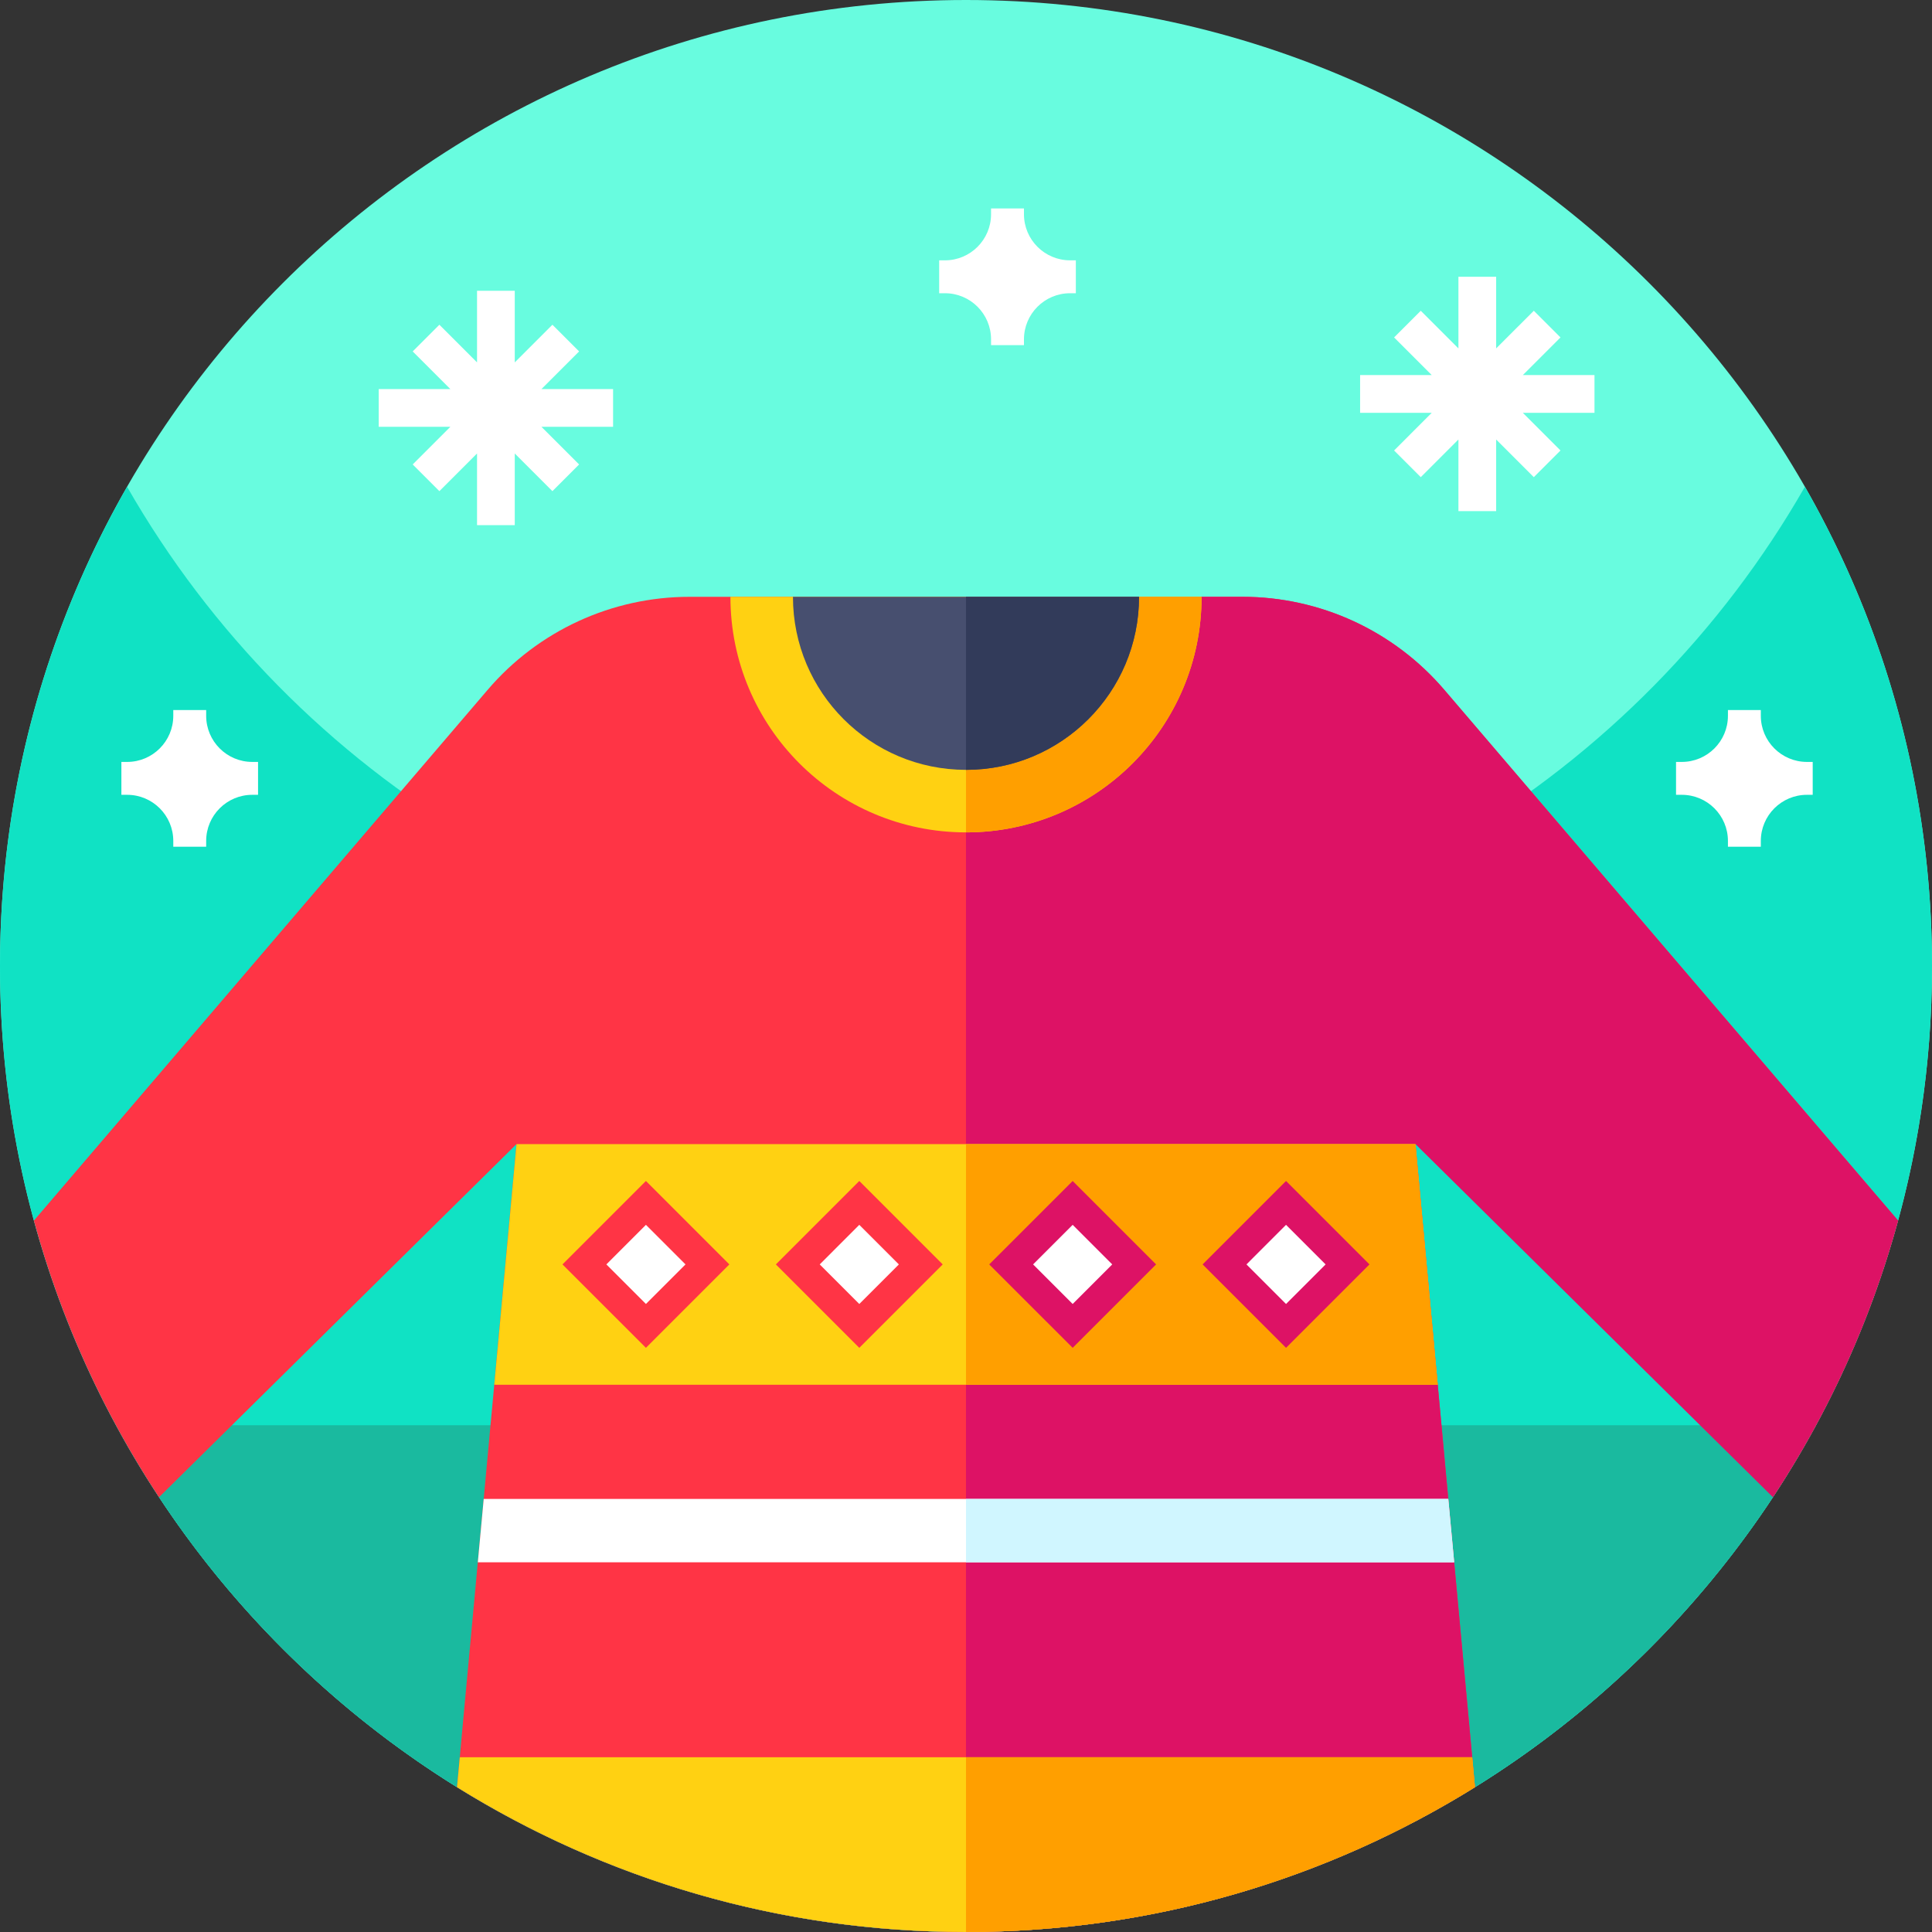 <svg height="512pt" viewBox="0 0 512 512" width="512pt" xmlns="http://www.w3.org/2000/svg"><rect x="0" y="0" width="512" height="512" fill="#333333" stroke="none"/><path d="m512 256c0 141.387-114.613 256-256 256s-256-114.613-256-256 114.613-256 256-256 256 114.613 256 256zm0 0" fill="#68fcdf"/><path d="m512 256c0 26.051-3.891 51.191-11.129 74.871-32.012 104.848-129.543 181.129-244.871 181.129-104.559 0-194.488-62.699-234.23-152.551-14-31.629-21.77-66.629-21.77-103.449 0-46.219 12.25-89.57 33.68-127 44.121 77.07 127.16 129 222.32 129s178.211-51.93 222.32-129c21.43 37.43 33.68 80.781 33.68 127zm0 0" fill="#10e2c4"/><path d="m30.742 377.703c7.156 13.219 15.43 25.738 24.719 37.426 46.898 59.02 119.301 96.871 200.539 96.871s153.641-37.852 200.539-96.871c9.289-11.688 17.562-24.207 24.719-37.426zm0 0" fill="#1aba9f"/><path d="m503.012 323.469c-7.133 26.18-18.312 50.68-32.84 72.812-33.082-33.82-92.602-94.18-95.062-93.082l5.902 63.781 1.059 11.418 1.738 18.832 1.562 16.789 3.82 41.242.957 10.43.73 7.93c-39.16 24.328-85.379 38.379-134.879 38.379s-95.719-14.051-134.879-38.379l.73-7.93.957-10.43 3.82-41.242 1.562-16.789 1.738-18.832 1.059-11.418 5.902-63.781-94.742 93.582c-14.68-22.262-25.977-46.941-33.16-73.312l120.262-140.668c13.371-15.641 32.91-24.641 53.48-24.641h146.539c20.57 0 40.109 9 53.48 24.641zm0 0" fill="#ff3445"/><path d="m503.012 323.469c-7.133 26.18-18.312 50.68-32.84 72.812-.102.16-.211.328-.32.5l-94.742-93.582 5.902 63.781 1.059 11.418 1.738 18.832 1.562 16.789 3.82 41.242.957 10.43.73 7.93c-39.16 24.328-85.379 38.379-134.879 38.379v-353.84h73.27c20.57 0 40.109 9 53.48 24.641zm0 0" fill="#dd1265"/><path d="m318.43 158.16c0 34.48-27.949 62.43-62.43 62.43s-62.43-27.949-62.43-62.43zm0 0" fill="#ffd112"/><path d="m318.43 158.16c0 34.48-27.949 62.43-62.43 62.43v-62.43zm0 0" fill="#ff9f00"/><path d="m301.859 158.16c0 25.328-20.531 45.859-45.859 45.859s-45.859-20.531-45.859-45.859zm0 0" fill="#474f6f"/><path d="m301.859 158.16c0 25.328-20.531 45.859-45.859 45.859v-45.859zm0 0" fill="#323b5a"/><path d="m381.012 366.98h-250.023l5.902-63.781h238.219zm0 0" fill="#ffd112"/><path d="m381.012 366.98h-125.012v-63.781h119.109zm0 0" fill="#ff9f00"/><path d="m390.879 473.621c-39.16 24.328-85.379 38.379-134.879 38.379s-95.719-14.051-134.879-38.379l.73-7.93h268.297zm0 0" fill="#ffd112"/><path d="m390.879 473.621c-39.16 24.328-85.379 38.379-134.879 38.379v-46.309h134.148zm0 0" fill="#ff9f00"/><path d="m149.066 335.082 22.113-22.113 22.109 22.113-22.109 22.109zm0 0" fill="#ff3445"/><path d="m160.691 335.082 10.488-10.488 10.488 10.488-10.488 10.484zm0 0" fill="#fff"/><path d="m205.613 335.082 22.109-22.113 22.109 22.113-22.109 22.109zm0 0" fill="#ff3445"/><path d="m217.238 335.082 10.484-10.488 10.488 10.488-10.488 10.488zm0 0" fill="#fff"/><path d="m262.156 335.082 22.113-22.109 22.109 22.109-22.109 22.109zm0 0" fill="#dd1265"/><path d="m273.781 335.082 10.488-10.488 10.484 10.488-10.484 10.488zm0 0" fill="#fff"/><path d="m318.703 335.082 22.109-22.109 22.109 22.109-22.109 22.109zm0 0" fill="#dd1265"/><path d="m330.328 335.082 10.484-10.488 10.488 10.488-10.488 10.488zm0 0" fill="#fff"/><path d="m385.371 414.02h-258.742l1.562-16.789h255.617zm0 0" fill="#fff"/><path d="m385.371 414.02h-129.371v-16.789h127.809zm0 0" fill="#d0f6ff"/><g fill="#fff"><path d="m413.547 89.426-7.07-7.07-9.98 9.977v-18.984h-10v18.984l-9.977-9.977-7.07 7.07 9.977 9.977h-18.984v10h18.984l-9.977 9.98 7.07 7.07 9.977-9.98v18.984h10v-18.984l9.98 9.98 7.07-7.07-9.98-9.98h18.988v-10h-18.988zm0 0"/><path d="m153.469 93.133-7.074-7.074-9.977 9.98v-18.984h-10v18.984l-9.977-9.98-7.074 7.074 9.98 9.977h-18.984v10h18.984l-9.98 9.977 7.074 7.074 9.977-9.98v18.984h10v-18.984l9.977 9.98 7.074-7.074-9.98-9.977h18.984v-10h-18.984zm0 0"/><path d="m271.359 56.766v-1.527h-8.719v1.527c0 6.75-5.473 12.227-12.227 12.227h-1.523v8.715h1.523c6.754 0 12.227 5.473 12.227 12.227v1.527h8.719v-1.527c0-6.754 5.473-12.227 12.227-12.227h1.523v-8.719h-1.523c-6.754 0-12.227-5.473-12.227-12.223zm0 0"/><path d="m54.637 189.691v-1.527h-8.715v1.527c0 6.75-5.477 12.227-12.23 12.227h-1.523v8.715h1.523c6.754 0 12.23 5.473 12.23 12.227v1.527h8.715v-1.527c0-6.754 5.473-12.227 12.227-12.227h1.523v-8.715h-1.523c-6.754 0-12.227-5.477-12.227-12.227zm0 0"/><path d="m478.863 201.918c-6.754 0-12.227-5.477-12.227-12.227v-1.527h-8.715v1.527c0 6.75-5.477 12.227-12.23 12.227h-1.523v8.715h1.523c6.754 0 12.23 5.473 12.23 12.227v1.527h8.715v-1.527c0-6.754 5.473-12.227 12.227-12.227h1.523v-8.715zm0 0"/></g></svg>